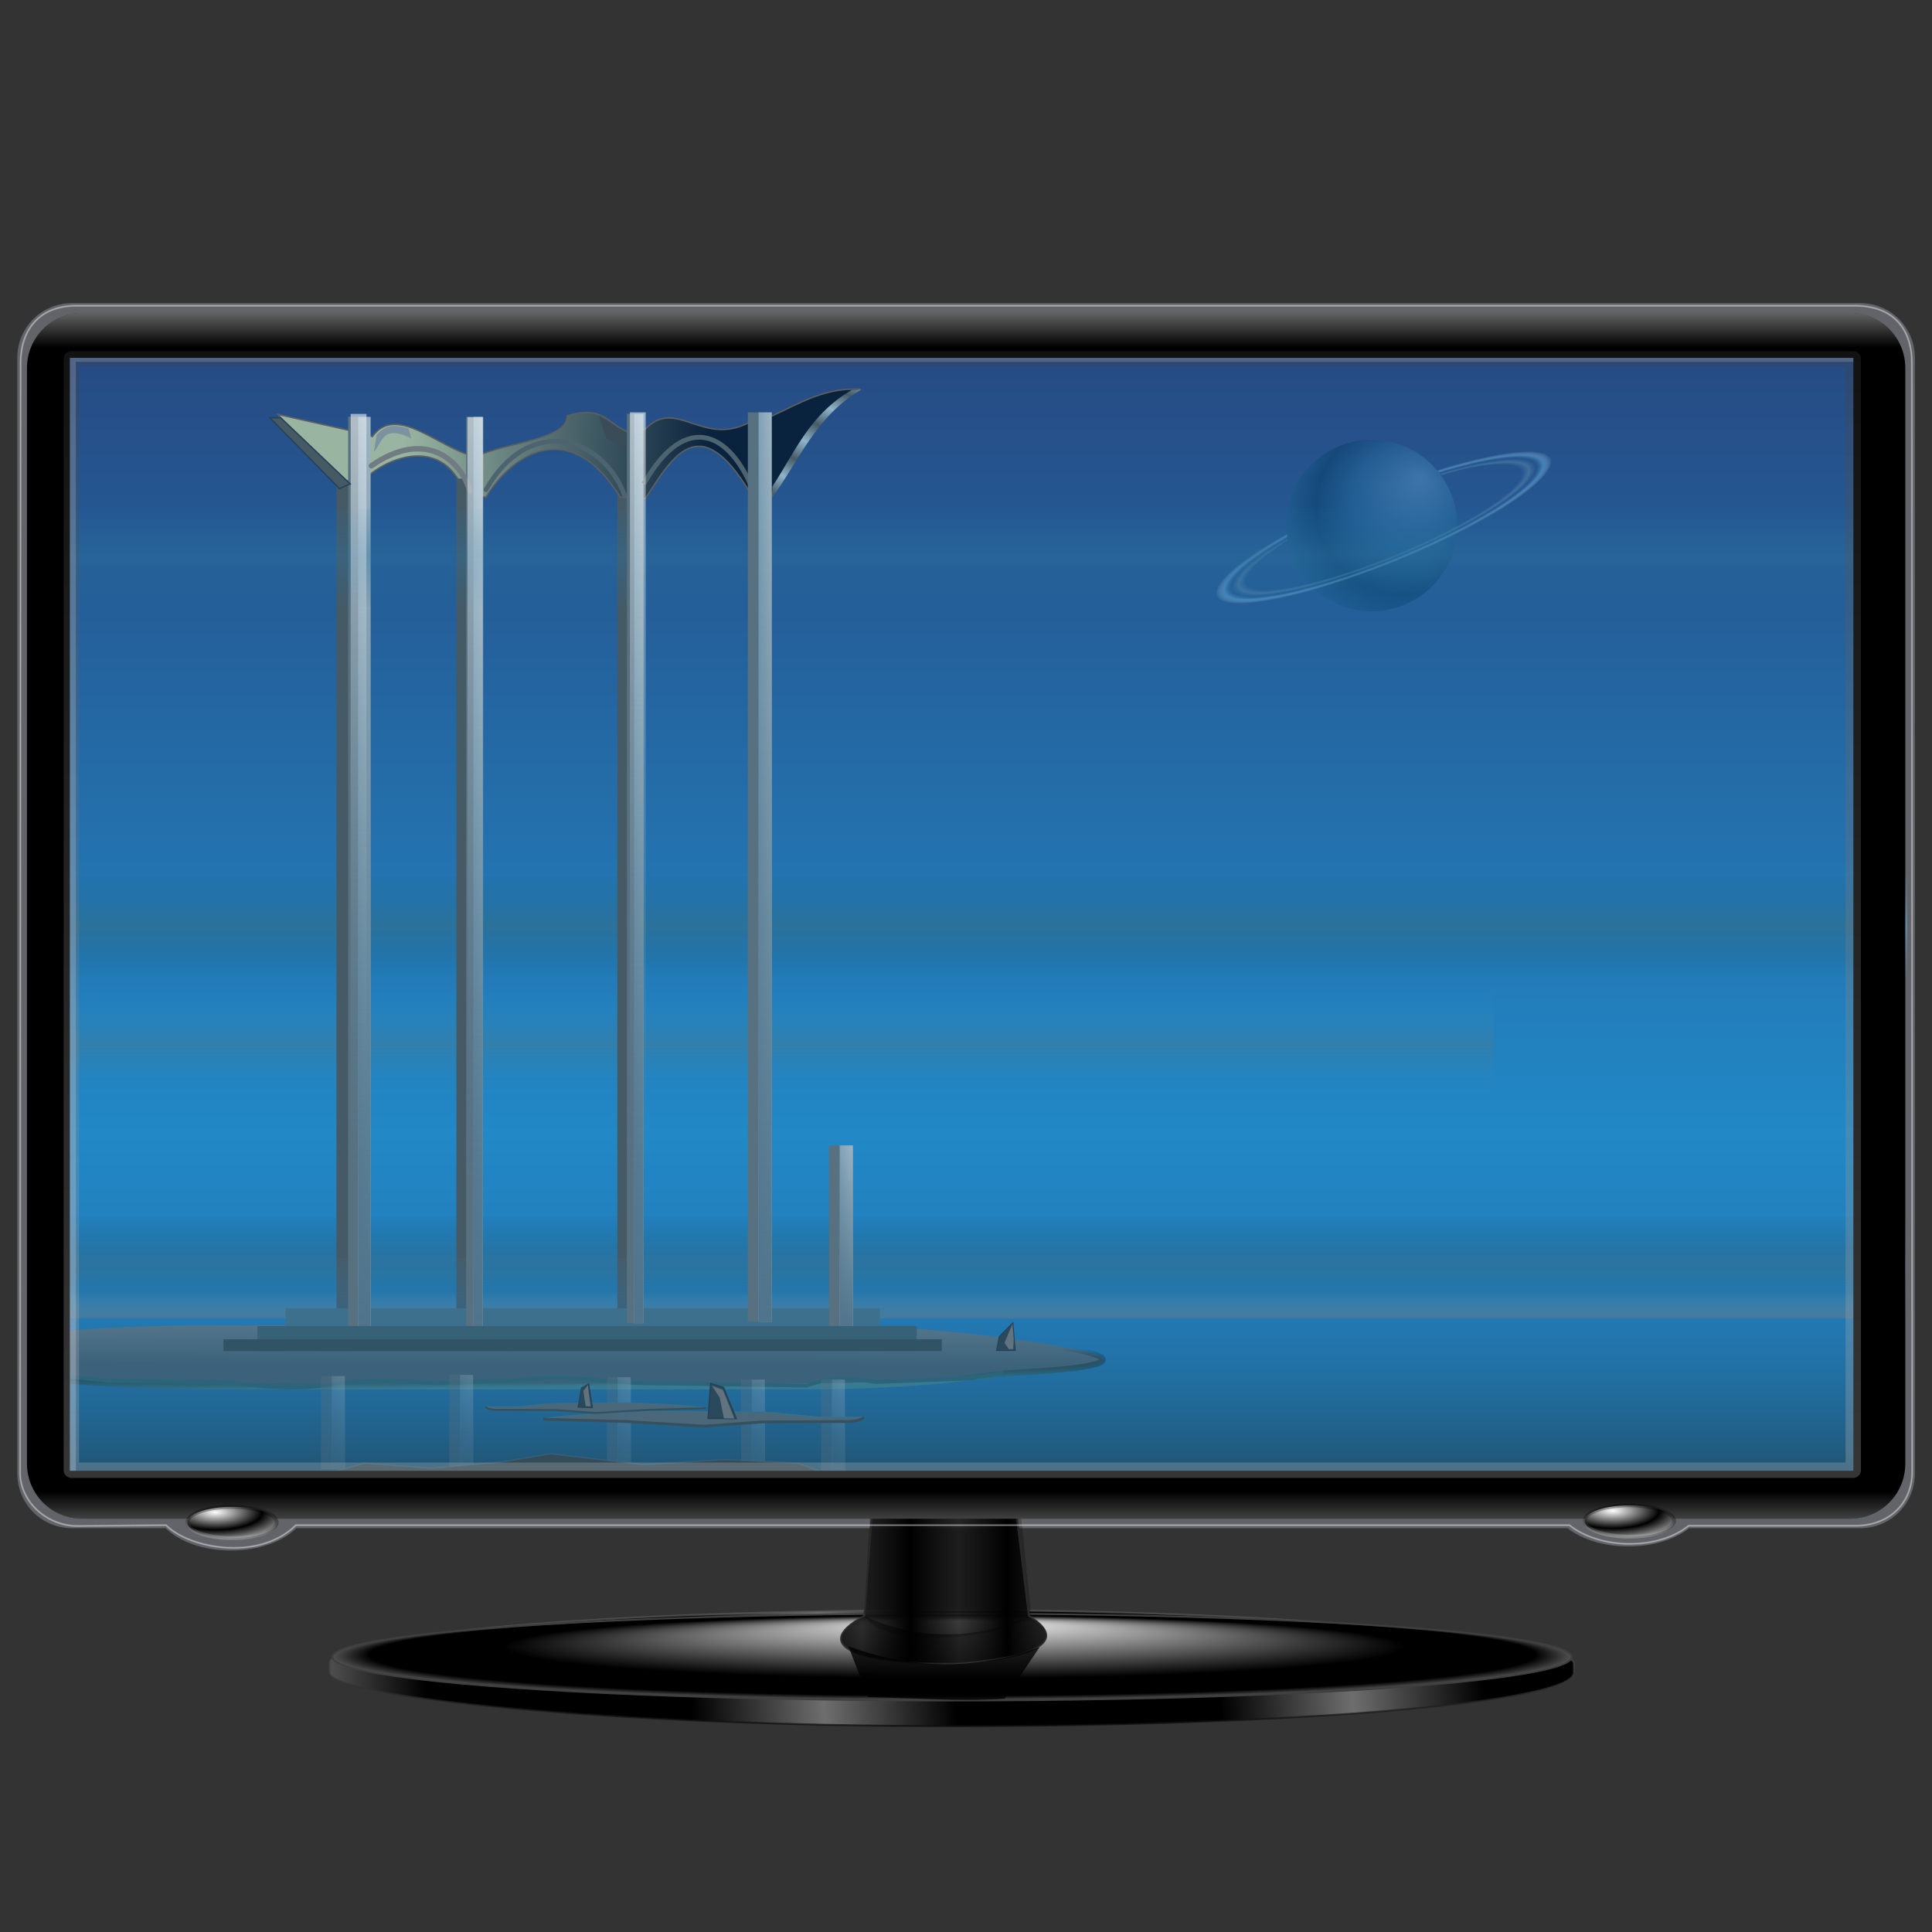 <?xml version="1.0" encoding="UTF-8" standalone="no"?>
<!-- Created with Inkscape (http://www.inkscape.org/) -->

<svg
   xmlns:dc="http://purl.org/dc/elements/1.1/"
   xmlns:cc="http://creativecommons.org/ns#"
   xmlns:rdf="http://www.w3.org/1999/02/22-rdf-syntax-ns#"
   xmlns:svg="http://www.w3.org/2000/svg"
   xmlns="http://www.w3.org/2000/svg"
   xmlns:xlink="http://www.w3.org/1999/xlink"
   xmlns:sodipodi="http://sodipodi.sourceforge.net/DTD/sodipodi-0.dtd"
   xmlns:inkscape="http://www.inkscape.org/namespaces/inkscape"
   width="255"
   height="255"
   viewBox="0 0 67.469 67.469"
   version="1.1"
   id="svg8"
   inkscape:version="0.92.5 (2060ec1f9f, 2020-04-08)"
   sodipodi:docname="ontv.svg">
  <rect x="0" y="0" width="67.469" height="67.469" fill="#333333" stroke="none"/>
  <defs
     id="defs2">
    <clipPath
       clipPathUnits="userSpaceOnUse"
       id="clipPath2059">
      <path
         d="m -10.1,231.685 c 3.559,2.506 4.832,-0.585 2.965,-3.064 -3.182,-4.225 -6.444,-9.84 -12.355,-15.913 -2.595,-2.669 -11.861,-7.808 -11.861,-7.808 0,0 -0.115,-2.188 -0.099,-3.064 0.011,-0.582 -0.566,-0.564 -0.89,-0.297 -0.782,0.645 -2.471,2.57 -2.471,2.57 l -1.68,-0.099 -1.087,-1.581 c -0.297,-0.411 -0.636,-0.346 -0.89,0 -0.545,1.85 -0.879,3.885 -3.459,3.954 l 4.448,3.954 c 7.766,1.553 15.579,5.585 20.262,14.332 0,0 4.526,5.194 7.116,7.018 z"
         id="path2061"
         sodipodi:nodetypes="csscsscccccccs"
         inkscape:connector-curvature="0"
         stroke-dasharray="none"
         stroke-opacity="1"
         fill="#ffffff"
         fill-rule="evenodd"
         stroke="none"
         stroke-linejoin="miter"
         fill-opacity="1"
         stroke-linecap="butt"
         stroke-width="0.048"
         stroke-miterlimit="4" />
    </clipPath>
    <clipPath
       id="clipPath2059-5"
       clipPathUnits="userSpaceOnUse">
      <path
         stroke-miterlimit="4"
         stroke-width="0.048"
         stroke-linecap="butt"
         fill-opacity="1"
         stroke-linejoin="miter"
         stroke="none"
         fill-rule="evenodd"
         fill="#ffffff"
         stroke-opacity="1"
         stroke-dasharray="none"
         inkscape:connector-curvature="0"
         sodipodi:nodetypes="csscsscccccccs"
         id="path2061-3"
         d="m -10.1,231.685 c 3.559,2.506 4.832,-0.585 2.965,-3.064 -3.182,-4.225 -6.444,-9.84 -12.355,-15.913 -2.595,-2.669 -11.861,-7.808 -11.861,-7.808 0,0 -0.115,-2.188 -0.099,-3.064 0.011,-0.582 -0.566,-0.564 -0.89,-0.297 -0.782,0.645 -2.471,2.57 -2.471,2.57 l -1.68,-0.099 -1.087,-1.581 c -0.297,-0.411 -0.636,-0.346 -0.89,0 -0.545,1.85 -0.879,3.885 -3.459,3.954 l 4.448,3.954 c 7.766,1.553 15.579,5.585 20.262,14.332 0,0 4.526,5.194 7.116,7.018 z" />
    </clipPath>
    <clipPath
       id="clipPath">
      <path
         fill-opacity="0.95"
         stroke="none"
         fill="#1b1b1b"
         sodipodi:nodetypes="csssscc"
         inkscape:connector-curvature="0"
         id="rect5264"
         d="m -515.73,435.564 v 5.838 c 0,9.743 -7.844,17.587 -17.587,17.587 h -135.051 c -9.743,0 -17.587,-7.844 -17.587,-17.587 v -5.838 z" />
    </clipPath>
    <clipPath
       clipPathUnits="userSpaceOnUse"
       id="clipPath2059-7">
      <path
         d="m -10.1,231.685 c 3.559,2.506 4.832,-0.585 2.965,-3.064 -3.182,-4.225 -6.444,-9.84 -12.355,-15.913 -2.595,-2.669 -11.861,-7.808 -11.861,-7.808 0,0 -0.115,-2.188 -0.099,-3.064 0.011,-0.582 -0.566,-0.564 -0.89,-0.297 -0.782,0.645 -2.471,2.57 -2.471,2.57 l -1.68,-0.099 -1.087,-1.581 c -0.297,-0.411 -0.636,-0.346 -0.89,0 -0.545,1.85 -0.879,3.885 -3.459,3.954 l 4.448,3.954 c 7.766,1.553 15.579,5.585 20.262,14.332 0,0 4.526,5.194 7.116,7.018 z"
         id="path2061-5"
         sodipodi:nodetypes="csscsscccccccs"
         inkscape:connector-curvature="0"
         stroke-dasharray="none"
         stroke-opacity="1"
         fill="#ffffff"
         fill-rule="evenodd"
         stroke="none"
         stroke-linejoin="miter"
         fill-opacity="1"
         stroke-linecap="butt"
         stroke-width="0.048"
         stroke-miterlimit="4" />
    </clipPath>
    <clipPath
       clipPathUnits="userSpaceOnUse"
       id="clipPath1162">
      <path
         stroke-miterlimit="4"
         stroke-width="0.071"
         stroke-linecap="round"
         fill-opacity="0.347"
         stroke-linejoin="round"
         stroke="none"
         fill="#000000"
         stroke-opacity="1"
         stroke-dasharray="none"
         inkscape:connector-curvature="0"
         d="m -65.65,239.846 c -9.358,0 -16.952,7.594 -16.952,16.952 0,9.358 7.594,16.941 16.952,16.941 0.292,0 0.579,-0.008 0.868,-0.022 2.123,-0.108 4.148,-0.606 5.995,-1.424 l 2.67,3.971 c -0.226,0.495 -0.245,0.964 -0.011,1.313 l 15.673,23.326 c 0.495,0.737 1.944,0.632 3.248,-0.245 1.304,-0.876 1.964,-2.177 1.468,-2.914 L -51.423,274.417 c -0.233,-0.347 -0.683,-0.499 -1.224,-0.478 l -2.558,-3.804 c 3.96,-3.1 6.507,-7.92 6.507,-13.337 0,-9.358 -7.594,-16.952 -16.952,-16.952 z m 0,2.581 c 7.929,0 14.371,6.442 14.371,14.371 0,7.929 -6.442,14.36 -14.371,14.36 -7.929,0 -14.349,-6.431 -14.349,-14.36 0,-0.248 -0.001,-0.489 0.011,-0.734 0.384,-7.586 6.657,-13.637 14.338,-13.637 z"
         id="path1164" />
    </clipPath>
    <linearGradient
       id="linearGradient3460">
      <stop
         id="stop3462"
         stop-color="#ffffff"
         stop-opacity="1" />
      <stop
         offset="1"
         id="stop3464"
         stop-color="#000000"
         stop-opacity="1" />
    </linearGradient>
    <linearGradient
       id="linearGradient3444">
      <stop
         id="stop3446"
         stop-color="#000000"
         stop-opacity="1" />
      <stop
         id="stop3448"
         offset="1"
         stop-color="#ffffff"
         stop-opacity="1" />
    </linearGradient>
    <linearGradient
       id="linearGradient3412">
      <stop
         id="stop3414"
         stop-color="#b9b9b9"
         stop-opacity="1" />
      <stop
         id="stop3416"
         offset="1"
         stop-color="#3d3d3d"
         stop-opacity="1" />
    </linearGradient>
    <linearGradient
       id="linearGradient3392">
      <stop
         id="stop3394"
         stop-color="#ffffff"
         stop-opacity="0.609" />
      <stop
         id="stop3396"
         offset="1"
         stop-color="#ffffff"
         stop-opacity="0" />
    </linearGradient>
    <linearGradient
       id="linearGradient3211">
      <stop
         id="stop3213"
         stop-color="#000000"
         stop-opacity="0.615" />
      <stop
         offset="1"
         id="stop3215"
         stop-color="#000000"
         stop-opacity="0.218" />
    </linearGradient>
    <linearGradient
       id="linearGradient3201">
      <stop
         id="stop3203"
         stop-color="#000000"
         stop-opacity="1" />
      <stop
         id="stop3205"
         offset="1"
         stop-color="#232323"
         stop-opacity="0.81" />
    </linearGradient>
    <linearGradient
       id="linearGradient3180">
      <stop
         id="stop3182"
         stop-color="#000000"
         stop-opacity="1" />
      <stop
         id="stop3184"
         offset="1"
         stop-color="#5b5b5b"
         stop-opacity="1" />
    </linearGradient>
    <linearGradient
       id="linearGradient3170">
      <stop
         id="stop3172"
         stop-color="#000000"
         stop-opacity="1" />
      <stop
         offset="0.5"
         id="stop3178"
         stop-color="#000000"
         stop-opacity="1" />
      <stop
         id="stop3174"
         offset="1"
         stop-color="#6e6e6e"
         stop-opacity="1" />
    </linearGradient>
    <linearGradient
       id="linearGradient3158">
      <stop
         id="stop3160"
         stop-color="#ffffff"
         stop-opacity="1" />
      <stop
         offset="0.727"
         id="stop3166"
         stop-color="#000000"
         stop-opacity="1" />
      <stop
         id="stop3168"
         offset="0.941"
         stop-color="#000000"
         stop-opacity="1" />
      <stop
         id="stop3162"
         offset="1"
         stop-color="#515151"
         stop-opacity="1" />
    </linearGradient>
    <linearGradient
       y2="961.63"
       x2="-81.6"
       y1="971.44"
       x1="-220.86"
       spreadMethod="reflect"
       gradientUnits="userSpaceOnUse"
       id="linearGradient3192"
       xlink:href="#linearGradient3170"
       inkscape:collect="always" />
    <linearGradient
       y2="948.65"
       x2="-306.13"
       y1="997.82"
       x1="-306.13"
       gradientUnits="userSpaceOnUse"
       id="linearGradient3194"
       xlink:href="#linearGradient3180"
       inkscape:collect="always" />
    <linearGradient
       gradientTransform="translate(0.613,-2.454)"
       spreadMethod="reflect"
       gradientUnits="userSpaceOnUse"
       y2="947.12"
       x2="-233.31"
       y1="947.12"
       x1="-258.82"
       id="linearGradient3207"
       xlink:href="#linearGradient3201"
       inkscape:collect="always" />
    <linearGradient
       y2="1006.73"
       x2="-260.92"
       y1="1006.73"
       x1="-305.45"
       spreadMethod="reflect"
       gradientTransform="translate(0.613,-2.454)"
       gradientUnits="userSpaceOnUse"
       id="linearGradient3217"
       xlink:href="#linearGradient3211"
       inkscape:collect="always" />
    <linearGradient
       gradientUnits="userSpaceOnUse"
       y2="925.67"
       x2="-286.87"
       y1="960.53"
       x1="-286.87"
       id="linearGradient3398"
       xlink:href="#linearGradient3392"
       inkscape:collect="always" />
    <linearGradient
       gradientUnits="userSpaceOnUse"
       y2="320.56"
       x2="-297.91"
       y1="291.58"
       x1="-297.91"
       id="linearGradient3408"
       xlink:href="#linearGradient3392"
       inkscape:collect="always" />
    <linearGradient
       gradientUnits="userSpaceOnUse"
       y2="314.96"
       x2="-361.12"
       y1="924.2"
       x1="-361.12"
       id="linearGradient3418"
       xlink:href="#linearGradient3412"
       inkscape:collect="always" />
    <linearGradient
       gradientUnits="userSpaceOnUse"
       y2="955.09"
       x2="-672.5"
       y1="943.42"
       x1="-671.87"
       id="linearGradient3450"
       xlink:href="#linearGradient3444"
       inkscape:collect="always" />
    <radialGradient
       r="329.14"
       fy="561.93"
       fx="-277.58"
       cy="834.02"
       cx="-281.29"
       gradientTransform="matrix(1,0,0,0.08,0,767.173)"
       gradientUnits="userSpaceOnUse"
       id="radialGradient4498"
       xlink:href="#linearGradient3158"
       inkscape:collect="always" />
    <radialGradient
       r="27.09"
       fy="927.94"
       fx="-678.99"
       cy="927.94"
       cx="-678.99"
       spreadMethod="reflect"
       gradientTransform="matrix(1,0,0,0.376,0,589.329)"
       gradientUnits="userSpaceOnUse"
       id="radialGradient4510"
       xlink:href="#linearGradient3460"
       inkscape:collect="always" />
    <radialGradient
       r="27.09"
       fy="927.94"
       fx="-678.99"
       cy="927.94"
       cx="-678.99"
       spreadMethod="reflect"
       gradientTransform="matrix(1,0,0,0.376,0,589.329)"
       gradientUnits="userSpaceOnUse"
       id="radialGradient4514"
       xlink:href="#linearGradient3460"
       inkscape:collect="always" />
    <linearGradient
       inkscape:collect="always"
       xlink:href="#linearGradient3444"
       id="linearGradient1935"
       gradientUnits="userSpaceOnUse"
       x1="-671.87"
       y1="943.42"
       x2="-672.5"
       y2="955.09" />
    <linearGradient
       id="linearGradient3934">
      <stop
         id="stop3936"
         stop-color="#2c729c"
         stop-opacity="0.409" />
      <stop
         id="stop3938"
         offset="1"
         stop-color="#1b6b9c"
         stop-opacity="0" />
    </linearGradient>
    <linearGradient
       id="linearGradient3909">
      <stop
         id="stop3911"
         stop-color="#000000"
         stop-opacity="0" />
      <stop
         offset="0.821"
         id="stop3923"
         stop-color="#6596bb"
         stop-opacity="0" />
      <stop
         offset="0.863"
         id="stop3921"
         stop-color="#5f8cae"
         stop-opacity="1" />
      <stop
         offset="0.906"
         id="stop3919"
         stop-color="#4685ab"
         stop-opacity="0" />
      <stop
         offset="0.946"
         id="stop3917"
         stop-color="#61b5e4"
         stop-opacity="1" />
      <stop
         id="stop3913"
         offset="1"
         stop-color="#ffffff"
         stop-opacity="0" />
    </linearGradient>
    <linearGradient
       id="linearGradient3894">
      <stop
         id="stop3896"
         stop-color="#60a1d0"
         stop-opacity="1" />
      <stop
         offset="0.628"
         id="stop3902"
         stop-color="#216999"
         stop-opacity="1" />
      <stop
         id="stop3898"
         offset="1"
         stop-color="#003e68"
         stop-opacity="1"
         style="stop-color:#013a61;stop-opacity:1" />
    </linearGradient>
    <linearGradient
       id="linearGradient3950">
      <stop
         id="stop3952"
         stop-color="#465a66"
         stop-opacity="1" />
      <stop
         id="stop3954"
         offset="1"
         stop-color="#90b4c9"
         stop-opacity="1" />
    </linearGradient>
    <linearGradient
       id="linearGradient3940">
      <stop
         id="stop3942"
         stop-color="#5b7789"
         stop-opacity="1" />
      <stop
         id="stop3944"
         offset="1"
         stop-color="#7894a6"
         stop-opacity="0" />
    </linearGradient>
    <linearGradient
       id="linearGradient3842">
      <stop
         id="stop3844"
         stop-color="#ffffff"
         stop-opacity="0.636" />
      <stop
         id="stop3846"
         offset="1"
         stop-color="#5d88a0"
         stop-opacity="0" />
    </linearGradient>
    <linearGradient
       id="linearGradient3808">
      <stop
         id="stop3810"
         stop-color="#99b5a1"
         stop-opacity="1" />
      <stop
         id="stop3812"
         offset="1"
         stop-color="#09223d"
         stop-opacity="1" />
    </linearGradient>
    <linearGradient
       id="linearGradient3873">
      <stop
         id="stop3875"
         stop-color="#377b92"
         stop-opacity="1" />
      <stop
         id="stop3877"
         offset="1"
         stop-color="#000000"
         stop-opacity="0" />
    </linearGradient>
    <linearGradient
       id="linearGradient3857">
      <stop
         id="stop3859"
         stop-color="#3b627a"
         stop-opacity="1" />
      <stop
         id="stop3861"
         offset="1"
         stop-color="#658497"
         stop-opacity="1" />
    </linearGradient>
    <linearGradient
       id="linearGradient3817">
      <stop
         id="stop3819"
         stop-color="#3d637b"
         stop-opacity="0" />
      <stop
         offset="1"
         id="stop3821"
         stop-color="#4f748b"
         stop-opacity="1" />
    </linearGradient>
    <linearGradient
       id="linearGradient3801-6">
      <stop
         id="stop3803-7"
         stop-color="#7ea2b9"
         stop-opacity="1" />
      <stop
         id="stop3805-5"
         offset="1"
         stop-color="#9eb4c2"
         stop-opacity="1" />
    </linearGradient>
    <linearGradient
       id="linearGradient3789">
      <stop
         id="stop3791"
         stop-color="#2c729c"
         stop-opacity="1" />
      <stop
         offset="1"
         id="stop3793"
         stop-color="#1b6b9c"
         stop-opacity="0" />
    </linearGradient>
    <linearGradient
       id="linearGradient3777">
      <stop
         id="stop3779"
         stop-color="#317fad"
         stop-opacity="1" />
      <stop
         id="stop3781"
         offset="1"
         stop-color="#2288c6"
         stop-opacity="0" />
    </linearGradient>
    <linearGradient
       id="linearGradient3767">
      <stop
         id="stop3769"
         stop-color="#215676"
         stop-opacity="1" />
      <stop
         id="stop3771"
         offset="1"
         stop-color="#2288c6"
         stop-opacity="0" />
    </linearGradient>
    <linearGradient
       id="linearGradient3757">
      <stop
         id="stop3759"
         stop-color="#2288c6"
         stop-opacity="1" />
      <stop
         id="stop3761"
         offset="1"
         stop-color="#264b84"
         stop-opacity="1" />
    </linearGradient>
    <linearGradient
       gradientTransform="matrix(0.063,0,0,0.048,1.78,241.955)"
       spreadMethod="reflect"
       gradientUnits="userSpaceOnUse"
       y2="3.699"
       x2="363.29"
       y1="565.47"
       x1="363.29"
       id="linearGradient3763"
       xlink:href="#linearGradient3757"
       inkscape:collect="always" />
    <linearGradient
       gradientTransform="matrix(0.063,0,0,0.048,1.857,241.95)"
       gradientUnits="userSpaceOnUse"
       y2="647.4"
       x2="522.37"
       y1="808.23"
       x1="522.37"
       id="linearGradient3773"
       xlink:href="#linearGradient3767"
       inkscape:collect="always" />
    <linearGradient
       spreadMethod="reflect"
       gradientUnits="userSpaceOnUse"
       y2="461.04"
       x2="482.77"
       y1="500.85"
       x1="482.77"
       id="linearGradient3783"
       xlink:href="#linearGradient3777"
       inkscape:collect="always"
       gradientTransform="matrix(0.048,0,0,0.048,1.761,241.95)" />
    <linearGradient
       gradientTransform="matrix(0.064,0,0,0.048,0.422,237.825)"
       y2="461.04"
       x2="482.77"
       y1="500.85"
       x1="482.77"
       spreadMethod="reflect"
       gradientUnits="userSpaceOnUse"
       id="linearGradient3787"
       xlink:href="#linearGradient3789"
       inkscape:collect="always" />
    <linearGradient
       gradientTransform="matrix(0.029,0,0,0.049,8.285,238.682)"
       gradientUnits="userSpaceOnUse"
       y2="433.29"
       x2="159.08"
       y1="433.29"
       x1="144.28"
       id="linearGradient3807"
       xlink:href="#linearGradient3801-6"
       inkscape:collect="always" />
    <linearGradient
       gradientTransform="matrix(0.029,0,0,0.049,8.285,238.682)"
       y2="757.32"
       x2="149.51"
       y1="102.89"
       x1="151.71"
       gradientUnits="userSpaceOnUse"
       id="linearGradient3823"
       xlink:href="#linearGradient3817"
       inkscape:collect="always" />
    <linearGradient
       gradientTransform="matrix(0.022,0,0,0.049,13.422,238.682)"
       y2="433.29"
       x2="159.08"
       y1="433.29"
       x1="144.28"
       gradientUnits="userSpaceOnUse"
       id="linearGradient3831"
       xlink:href="#linearGradient3801-6"
       inkscape:collect="always" />
    <linearGradient
       gradientTransform="matrix(0.022,0,0,0.049,13.422,238.682)"
       y2="757.32"
       x2="149.51"
       y1="102.89"
       x1="151.71"
       gradientUnits="userSpaceOnUse"
       id="linearGradient3833"
       xlink:href="#linearGradient3817"
       inkscape:collect="always" />
    <linearGradient
       y2="433.29"
       x2="159.08"
       y1="433.29"
       x1="144.28"
       gradientTransform="matrix(0.022,0,0,0.049,19.036,238.578)"
       gradientUnits="userSpaceOnUse"
       id="linearGradient3841"
       xlink:href="#linearGradient3801-6"
       inkscape:collect="always" />
    <linearGradient
       y2="757.32"
       x2="149.51"
       y1="102.89"
       x1="151.71"
       gradientTransform="matrix(0.022,0,0,0.049,19.036,238.578)"
       gradientUnits="userSpaceOnUse"
       id="linearGradient3843"
       xlink:href="#linearGradient3817"
       inkscape:collect="always" />
    <linearGradient
       y2="433.29"
       x2="159.08"
       y1="433.29"
       x1="144.28"
       gradientTransform="matrix(0.031,0,0,0.049,21.99,238.526)"
       gradientUnits="userSpaceOnUse"
       id="linearGradient3851"
       xlink:href="#linearGradient3801-6"
       inkscape:collect="always" />
    <linearGradient
       y2="757.32"
       x2="149.51"
       y1="102.89"
       x1="151.71"
       gradientTransform="matrix(0.031,0,0,0.049,21.99,238.526)"
       gradientUnits="userSpaceOnUse"
       id="linearGradient3853"
       xlink:href="#linearGradient3817"
       inkscape:collect="always" />
    <linearGradient
       gradientTransform="matrix(0.048,0,0,0.025,1.543,259.577)"
       gradientUnits="userSpaceOnUse"
       y2="605.3"
       x2="341.02"
       y1="705.79"
       x1="340.07"
       id="linearGradient3863"
       xlink:href="#linearGradient3857"
       inkscape:collect="always" />
    <linearGradient
       gradientTransform="matrix(0.048,0,0,0.025,1.543,259.577)"
       gradientUnits="userSpaceOnUse"
       y2="692.7"
       x2="292.15"
       y1="737.32"
       x1="293.22"
       id="linearGradient3879"
       xlink:href="#linearGradient3873"
       inkscape:collect="always" />
    <linearGradient
       gradientTransform="matrix(0.048,0,0,0.048,5.745,241.892)"
       gradientUnits="userSpaceOnUse"
       y2="73.25"
       x2="397.83"
       y1="67.942"
       x1="173.73"
       id="linearGradient3814"
       xlink:href="#linearGradient3808"
       inkscape:collect="always" />
    <linearGradient
       y2="433.29"
       x2="159.08"
       y1="433.29"
       x1="144.28"
       gradientTransform="matrix(0.031,0,0,0.01,24.823,268.457)"
       gradientUnits="userSpaceOnUse"
       id="linearGradient3828"
       xlink:href="#linearGradient3801-6"
       inkscape:collect="always" />
    <linearGradient
       y2="757.32"
       x2="149.51"
       y1="102.89"
       x1="151.71"
       gradientTransform="matrix(0.031,0,0,0.01,24.823,268.457)"
       gradientUnits="userSpaceOnUse"
       id="linearGradient3830"
       xlink:href="#linearGradient3817"
       inkscape:collect="always" />
    <linearGradient
       gradientTransform="matrix(0.048,0,0,0.048,5.745,241.892)"
       gradientUnits="userSpaceOnUse"
       y2="598.86"
       x2="138.64"
       y1="-5.682"
       x1="146.59"
       id="linearGradient3848"
       xlink:href="#linearGradient3842"
       inkscape:collect="always" />
    <linearGradient
       gradientTransform="matrix(0.048,0,0,0.048,9.822,242.002)"
       y2="598.86"
       x2="138.64"
       y1="-5.682"
       x1="146.59"
       gradientUnits="userSpaceOnUse"
       id="linearGradient3852"
       xlink:href="#linearGradient3842"
       inkscape:collect="always" />
    <linearGradient
       y2="598.86"
       x2="138.64"
       y1="-5.682"
       x1="146.59"
       gradientTransform="matrix(0.048,0,0,0.048,15.497,241.837)"
       gradientUnits="userSpaceOnUse"
       id="linearGradient3856"
       xlink:href="#linearGradient3842"
       inkscape:collect="always" />
    <linearGradient
       y2="433.29"
       x2="159.08"
       y1="433.29"
       x1="144.28"
       gradientTransform="matrix(0.644,0,0,0.201,393.484,547.917)"
       gradientUnits="userSpaceOnUse"
       id="linearGradient3881"
       xlink:href="#linearGradient3801-6"
       inkscape:collect="always" />
    <linearGradient
       y2="757.32"
       x2="149.51"
       y1="102.89"
       x1="151.71"
       gradientTransform="matrix(0.644,0,0,0.201,393.484,547.917)"
       gradientUnits="userSpaceOnUse"
       id="linearGradient3883"
       xlink:href="#linearGradient3817"
       inkscape:collect="always" />
    <linearGradient
       y2="461.04"
       x2="482.77"
       y1="500.85"
       x1="482.77"
       spreadMethod="reflect"
       gradientTransform="matrix(0.063,0,0,0.048,1.523,249.744)"
       gradientUnits="userSpaceOnUse"
       id="linearGradient3936"
       xlink:href="#linearGradient3789"
       inkscape:collect="always" />
    <linearGradient
       y2="518.33"
       x2="732.77"
       y1="541.48"
       x1="732.77"
       spreadMethod="pad"
       gradientTransform="matrix(0.064,0,0,0.048,1.454,249.744)"
       gradientUnits="userSpaceOnUse"
       id="linearGradient3946"
       xlink:href="#linearGradient3940"
       inkscape:collect="always" />
    <linearGradient
       gradientTransform="matrix(0.048,0,0,0.048,5.745,241.892)"
       spreadMethod="reflect"
       gradientUnits="userSpaceOnUse"
       y2="41.1"
       x2="487.11"
       y1="54.28"
       x1="480.22"
       id="linearGradient3956"
       xlink:href="#linearGradient3950"
       inkscape:collect="always" />
    <linearGradient
       y2="461.04"
       x2="482.77"
       y1="500.85"
       x1="482.77"
       spreadMethod="reflect"
       gradientTransform="matrix(0.064,0,0,0.048,-0.175,224.889)"
       gradientUnits="userSpaceOnUse"
       id="linearGradient3928"
       xlink:href="#linearGradient3934"
       inkscape:collect="always" />
    <radialGradient
       r="37.479"
       fy="85.28"
       fx="742.71"
       cy="98.03"
       cx="734.83"
       spreadMethod="reflect"
       gradientUnits="userSpaceOnUse"
       id="radialGradient3940"
       xlink:href="#linearGradient3894"
       inkscape:collect="always" />
    <radialGradient
       r="284.48"
       fy="339.72"
       fx="-462.58"
       cy="339.72"
       cx="-462.58"
       gradientTransform="matrix(0.254,-0.104,0.021,0.05,837.04,41.451)"
       gradientUnits="userSpaceOnUse"
       id="radialGradient3942"
       xlink:href="#linearGradient3909"
       inkscape:collect="always" />
    <linearGradient
       inkscape:collect="always"
       xlink:href="#linearGradient3801-6"
       id="linearGradient2691"
       gradientUnits="userSpaceOnUse"
       gradientTransform="matrix(0.644,0,0,0.201,393.484,547.917)"
       x1="144.28"
       y1="433.29"
       x2="159.08"
       y2="433.29" />
    <linearGradient
       inkscape:collect="always"
       xlink:href="#linearGradient3817"
       id="linearGradient2693"
       gradientUnits="userSpaceOnUse"
       gradientTransform="matrix(0.644,0,0,0.201,393.484,547.917)"
       x1="151.71"
       y1="102.89"
       x2="149.51"
       y2="757.32" />
    <linearGradient
       inkscape:collect="always"
       xlink:href="#linearGradient3801-6"
       id="linearGradient2695"
       gradientUnits="userSpaceOnUse"
       gradientTransform="matrix(0.644,0,0,0.201,393.484,547.917)"
       x1="144.28"
       y1="433.29"
       x2="159.08"
       y2="433.29" />
    <linearGradient
       inkscape:collect="always"
       xlink:href="#linearGradient3817"
       id="linearGradient2697"
       gradientUnits="userSpaceOnUse"
       gradientTransform="matrix(0.644,0,0,0.201,393.484,547.917)"
       x1="151.71"
       y1="102.89"
       x2="149.51"
       y2="757.32" />
    <linearGradient
       inkscape:collect="always"
       xlink:href="#linearGradient3801-6"
       id="linearGradient2699"
       gradientUnits="userSpaceOnUse"
       gradientTransform="matrix(0.644,0,0,0.201,393.484,547.917)"
       x1="144.28"
       y1="433.29"
       x2="159.08"
       y2="433.29" />
    <linearGradient
       inkscape:collect="always"
       xlink:href="#linearGradient3817"
       id="linearGradient2701"
       gradientUnits="userSpaceOnUse"
       gradientTransform="matrix(0.644,0,0,0.201,393.484,547.917)"
       x1="151.71"
       y1="102.89"
       x2="149.51"
       y2="757.32" />
    <linearGradient
       inkscape:collect="always"
       xlink:href="#linearGradient3801-6"
       id="linearGradient2703"
       gradientUnits="userSpaceOnUse"
       gradientTransform="matrix(0.644,0,0,0.201,393.484,547.917)"
       x1="144.28"
       y1="433.29"
       x2="159.08"
       y2="433.29" />
    <linearGradient
       inkscape:collect="always"
       xlink:href="#linearGradient3817"
       id="linearGradient2705"
       gradientUnits="userSpaceOnUse"
       gradientTransform="matrix(0.644,0,0,0.201,393.484,547.917)"
       x1="151.71"
       y1="102.89"
       x2="149.51"
       y2="757.32" />
  </defs>
  <sodipodi:namedview
     id="base"
     pagecolor="#ff0000"
     bordercolor="#666666"
     borderopacity="1.0"
     inkscape:pageopacity="0"
     inkscape:pageshadow="2"
     inkscape:zoom="3.4901961"
     inkscape:cx="127.5"
     inkscape:cy="127.5"
     inkscape:document-units="px"
     inkscape:current-layer="layer1"
     showgrid="false"
     inkscape:snap-to-guides="false"
     inkscape:snap-grids="false"
     inkscape:snap-others="false"
     inkscape:object-nodes="false"
     inkscape:snap-nodes="false"
     inkscape:snap-global="false"
     inkscape:window-width="1920"
     inkscape:window-height="1056"
     inkscape:window-x="0"
     inkscape:window-y="0"
     inkscape:window-maximized="1"
     units="px"
     showguides="false" />
  <g
     inkscape:label="Layer 1"
     inkscape:groupmode="layer"
     id="layer1"
     transform="translate(0,-229.531)">
    <rect
       style="fill:url(#linearGradient3763);fill-opacity:1;stroke:#9ac0cc;stroke-width:0.083;stroke-linecap:round;stroke-linejoin:round;stroke-miterlimit:4;stroke-dasharray:none;stroke-opacity:0.481"
       stroke-miterlimit="4"
       id="rect3755"
       width="63.847"
       height="39.091"
       x="1.722"
       y="241.821" />
    <g
       id="g3930"
       transform="matrix(0.081,0,0,0.081,-10.535,239.321)">
      <circle
         style="opacity:0.427;fill:url(#radialGradient3940);fill-opacity:1;stroke:none"
         r="36.979"
         cy="105.73"
         cx="721.35"
         id="path3124" />
      <path
         style="opacity:0.478;fill:url(#radialGradient3942);fill-opacity:1;stroke:none"
         sodipodi:nodetypes="csssssccssssscc"
         inkscape:connector-curvature="0"
         id="path3904"
         d="m 751.657,84.003 c 0,0 6.773,-2.263 12.512,-3.337 11.477,-2.149 19.26,-1.81 20.628,1.528 2.736,6.676 -21.221,22.816 -53.516,36.053 -32.295,13.237 -60.696,18.557 -63.433,11.881 -1.368,-3.338 3.939,-9.043 13.625,-15.568 4.843,-3.262 -3.114,1.062 3.631,-2.417 l -0.246,-4.088 c -8.336,4.299 -7.975,4.454 -13.96,8.485 -11.97,8.063 -18.529,15.113 -16.839,19.238 3.381,8.249 38.48,1.674 78.389,-14.683 39.908,-16.357 69.518,-36.304 66.136,-44.554 -1.691,-4.125 -11.309,-4.544 -25.493,-1.888 -7.092,1.328 -24.28,6.213 -24.28,6.213 z" />
    </g>
    <rect
       style="fill:url(#linearGradient3787);fill-opacity:1;stroke:none;stroke-width:0.048"
       y="260.111"
       x="1.529"
       height="3.542"
       width="65.069"
       id="rect3785" />
    <rect
       style="fill:url(#linearGradient3936);fill-opacity:1;stroke:none;stroke-width:0.048"
       id="rect3934"
       width="65.599"
       height="3.542"
       x="0.944"
       y="272.029" />
    <rect
       style="fill:url(#linearGradient3946);fill-opacity:1;stroke:none;stroke-width:0.048"
       y="274.605"
       x="1.197"
       height="0.967"
       width="64.38"
       id="rect3938" />
    <rect
       style="fill:url(#linearGradient3783);fill-opacity:1;stroke:none;stroke-width:0.048"
       id="rect3775"
       width="50.849"
       height="3.542"
       x="1.313"
       y="264.236" />
    <rect
       style="fill:#465a66;fill-opacity:1;stroke:none;stroke-width:0.048"
       y="246.19"
       x="21.558"
       height="29.2"
       width="0.551"
       id="rect3862" />
    <path
       style="fill:url(#linearGradient3814);fill-opacity:1;stroke:#5f5f5f;stroke-width:0.048;stroke-linecap:butt;stroke-linejoin:miter;stroke-opacity:1"
       d="m 9.711,244.005 2.472,2.936 c 0.675,-1.288 3.279,-2.526 4.069,-0.103 l 0.721,0.051 c 0.771,-1.3 2.816,-2.99 4.687,0 l 0.876,0.051 c 0.962,-1.481 1.894,-3.132 3.657,-0.206 l 0.721,0.103 c 0.86,-1.461 1.622,-3.039 3.142,-3.709 -1.225,-0.08 -2.127,0.486 -3.09,0.927 l -0.67,0.155 c -1.718,1.031 -2.668,-0.851 -3.76,0.309 l -0.567,0.103 c -0.701,-0.209 -0.848,-0.972 -2.163,-0.567 0.029,0.788 -1.921,0.916 -2.987,1.339 h -0.515 c -1.146,-0.395 -2.521,-1.706 -3.297,-0.618 l -0.773,-0.206 z"
       id="path3038"
       inkscape:connector-curvature="0"
       sodipodi:nodetypes="ccccccccccccccccccc" />
    <rect
       style="fill:#465a66;fill-opacity:1;stroke:none;stroke-width:0.048"
       id="rect3860"
       width="0.551"
       height="29.2"
       x="15.938"
       y="246.245" />
    <rect
       style="fill:#465a66;fill-opacity:1;stroke:none;stroke-width:0.048"
       y="246.3"
       x="11.75"
       height="29.2"
       width="0.551"
       id="rect3858" />
    <rect
       style="fill:url(#linearGradient3773);fill-opacity:1;stroke:none;stroke-width:0.048"
       id="rect3765"
       width="64.67"
       height="7.623"
       x="1.447"
       y="273.473" />
    <path
       style="fill:url(#linearGradient3863);fill-opacity:1;stroke:url(#linearGradient3879);stroke-width:0.209;stroke-miterlimit:4"
       stroke-miterlimit="4"
       d="M 7.981,275.809 H 28.327 c 3.767,0 6.55,0.421 6.799,0.454 3.969,0.528 5.028,0.969 0,1.228 -0.251,0.013 -3.032,0.454 -6.799,0.454 H 7.981 c -3.767,0 -6.799,-0.202 -6.799,-0.454 v -1.228 c 0,-0.251 3.032,-0.454 6.799,-0.454 z"
       id="rect3855"
       inkscape:connector-curvature="0"
       sodipodi:nodetypes="sssssssss" />
    <rect
       style="fill:#3d708d;fill-opacity:1;stroke:none;stroke-width:0.048"
       id="rect3832"
       width="20.758"
       height="1.494"
       x="9.969"
       y="275.22" />
    <rect
       style="fill:#577181;fill-opacity:1;stroke:none;stroke-width:0.048"
       id="rect3795"
       width="0.433"
       height="31.754"
       x="12.157"
       y="244.088" />
    <rect
       style="fill:url(#linearGradient3807);fill-opacity:1;stroke:none;stroke-width:0.048"
       y="244.088"
       x="12.509"
       height="31.754"
       width="0.433"
       id="rect3799" />
    <rect
       style="fill:url(#linearGradient3823);fill-opacity:1;stroke:none;stroke-width:0.048"
       id="rect3815"
       width="0.433"
       height="31.754"
       x="12.509"
       y="244.088" />
    <rect
       style="fill:#577181;fill-opacity:1;stroke:none;stroke-width:0.048"
       y="244.088"
       x="16.278"
       height="31.754"
       width="0.32"
       id="rect3825" />
    <rect
       style="fill:url(#linearGradient3831);fill-opacity:1;stroke:none;stroke-width:0.048"
       id="rect3827"
       width="0.32"
       height="31.754"
       x="16.538"
       y="244.088" />
    <rect
       style="fill:url(#linearGradient3833);fill-opacity:1;stroke:none;stroke-width:0.048"
       y="244.088"
       x="16.538"
       height="31.754"
       width="0.32"
       id="rect3829" />
    <rect
       style="fill:url(#linearGradient3928);fill-opacity:1;stroke:none;stroke-width:0.048"
       id="rect3926"
       width="65.025"
       height="3.424"
       x="1.486"
       y="247.294" />
    <rect
       style="fill:#577181;fill-opacity:1;stroke:none;stroke-width:0.048"
       id="rect3835"
       width="0.32"
       height="31.754"
       x="21.892"
       y="243.984" />
    <rect
       style="fill:url(#linearGradient3841);fill-opacity:1;stroke:none;stroke-width:0.048"
       y="243.984"
       x="22.152"
       height="31.754"
       width="0.32"
       id="rect3837" />
    <path
       style="fill:none;stroke:#4e6370;stroke-width:0.165;stroke-linecap:butt;stroke-linejoin:miter;stroke-miterlimit:4;stroke-dasharray:none;stroke-opacity:1"
       stroke-miterlimit="4"
       sodipodi:nodetypes="cc"
       inkscape:connector-curvature="0"
       id="path3820"
       d="m 22.485,246.426 c 1.488,-2.622 3.075,-1.756 3.863,0.361" />
    <rect
       style="fill:url(#linearGradient3843);fill-opacity:1;stroke:none;stroke-width:0.048"
       id="rect3839"
       width="0.32"
       height="31.754"
       x="22.152"
       y="243.984" />
    <rect
       style="fill:#577181;fill-opacity:1;stroke:none;stroke-width:0.048"
       y="243.932"
       x="26.116"
       height="31.754"
       width="0.462"
       id="rect3845" />
    <rect
       style="fill:url(#linearGradient3851);fill-opacity:1;stroke:none;stroke-width:0.048"
       id="rect3847"
       width="0.462"
       height="31.754"
       x="26.491"
       y="243.932" />
    <rect
       style="fill:url(#linearGradient3853);fill-opacity:1;stroke:none;stroke-width:0.048"
       y="243.932"
       x="26.491"
       height="31.754"
       width="0.462"
       id="rect3849" />
    <path
       style="fill:none;stroke:#707b82;stroke-width:0.189;stroke-linecap:round;stroke-linejoin:miter;stroke-miterlimit:4;stroke-dasharray:none;stroke-opacity:1"
       stroke-miterlimit="4"
       d="m 12.97,245.797 c 1.872,-1.296 3.116,-0.23 3.438,0.886"
       id="path3816"
       inkscape:connector-curvature="0"
       sodipodi:nodetypes="cc" />
    <path
       style="fill:none;stroke:#4e6370;stroke-width:0.165;stroke-linecap:round;stroke-linejoin:miter;stroke-miterlimit:4;stroke-dasharray:none;stroke-opacity:1"
       stroke-miterlimit="4"
       d="m 16.974,246.632 c 1.488,-2.622 4.054,-1.911 4.842,0.206"
       id="path3818"
       inkscape:connector-curvature="0"
       sodipodi:nodetypes="cc" />
    <rect
       style="fill:#577181;fill-opacity:1;stroke:none;stroke-width:0.048"
       id="rect3822"
       width="0.462"
       height="6.309"
       x="28.949"
       y="269.531" />
    <rect
       style="fill:url(#linearGradient3828);fill-opacity:1;stroke:none;stroke-width:0.048"
       y="269.531"
       x="29.324"
       height="6.309"
       width="0.462"
       id="rect3824" />
    <rect
       style="fill:url(#linearGradient3830);fill-opacity:1;stroke:none;stroke-width:0.048"
       id="rect3826"
       width="0.462"
       height="6.309"
       x="29.324"
       y="269.531" />
    <rect
       style="fill:#376177;fill-opacity:1;stroke:none;stroke-width:0.048"
       y="275.838"
       x="8.99"
       height="0.876"
       width="23.024"
       id="rect3834" />
    <rect
       style="fill:#315366;fill-opacity:1;stroke:none;stroke-width:0.048"
       id="rect3836"
       width="25.085"
       height="0.412"
       x="7.805"
       y="276.301" />
    <path
       style="fill:none;stroke:#2a657b;stroke-width:0.13;stroke-linecap:butt;stroke-linejoin:miter;stroke-miterlimit:4;stroke-dasharray:none;stroke-opacity:1"
       stroke-miterlimit="4"
       d="m 1.8,277.547 2.009,0.207 3.812,0.041 c 1.339,0.058 2.27,0.379 4.224,0.041 1.747,-0.164 2.415,-0.04 3.4,0 l 3.194,-0.124 c 1.339,-0.178 2.678,0.083 4.018,0.124 l 5.717,0.083 c 0.895,-0.326 1.66,-0.231 2.421,-0.124 l 3.297,-0.124 1.133,-0.207"
       id="path3838"
       inkscape:connector-curvature="0"
       sodipodi:nodetypes="ccccccccccc" />
    <rect
       style="fill:url(#linearGradient3848);fill-opacity:1;stroke:none;stroke-width:0.048"
       id="rect3840"
       width="0.551"
       height="26.556"
       x="12.246"
       y="243.986" />
    <rect
       style="fill:url(#linearGradient3852);fill-opacity:1;stroke:none;stroke-width:0.048"
       y="244.096"
       x="16.323"
       height="26.556"
       width="0.551"
       id="rect3850" />
    <rect
       style="fill:url(#linearGradient3856);fill-opacity:1;stroke:none;stroke-width:0.048"
       id="rect3854"
       width="0.551"
       height="26.556"
       x="21.998"
       y="243.931" />
    <path
       style="fill:#465a66;fill-opacity:1;stroke:#264256;stroke-width:0.048;stroke-linecap:butt;stroke-linejoin:miter;stroke-opacity:1"
       d="m 9.801,244.12 2.428,2.311 -0.378,0.16 -2.428,-2.471 z"
       id="path3864"
       inkscape:connector-curvature="0"
       sodipodi:nodetypes="ccccc" />
    <path
       style="fill:#394c58;fill-opacity:1;stroke:none;stroke-width:0.048"
       sodipodi:nodetypes="ccccc"
       inkscape:connector-curvature="0"
       id="path3866"
       d="m 20.921,244.048 0.945,0.64 -0.015,0.465 -0.683,-0.32 z" />
    <path
       style="fill:#7c92a1;fill-opacity:1;stroke:none;stroke-width:0.048"
       d="m 13.153,244.719 c 0.219,-0.227 0.446,-0.446 1.12,-0.218 l 0.087,0.339 c -1.013,-0.506 -1.009,0.157 -1.305,0.476 z"
       id="path3868"
       inkscape:connector-curvature="0"
       sodipodi:nodetypes="ccccc" />
    <g
       style="opacity:0.332"
       id="g3876"
       transform="matrix(0.048,0,0,0.025,5.704,263.456)">
      <rect
         style="fill:#577181;fill-opacity:1;stroke:none"
         id="rect3870"
         width="9.522"
         height="130.12"
         x="478.59"
         y="570.07" />
      <rect
         style="fill:url(#linearGradient2691);fill-opacity:1;stroke:none"
         y="570.07"
         x="486.33"
         height="130.12"
         width="9.522"
         id="rect3872" />
      <rect
         style="fill:url(#linearGradient2693);fill-opacity:1;stroke:none"
         id="rect3874"
         width="9.522"
         height="130.12"
         x="486.33"
         y="570.07" />
    </g>
    <g
       style="opacity:0.332"
       transform="matrix(0.048,0,0,0.025,2.91,263.456)"
       id="g3885">
      <rect
         style="fill:#577181;fill-opacity:1;stroke:none"
         y="570.07"
         x="478.59"
         height="130.12"
         width="9.522"
         id="rect3887" />
      <rect
         style="fill:url(#linearGradient2695);fill-opacity:1;stroke:none"
         id="rect3889"
         width="9.522"
         height="130.12"
         x="486.33"
         y="570.07" />
      <rect
         style="fill:url(#linearGradient2697);fill-opacity:1;stroke:none"
         y="570.07"
         x="486.33"
         height="130.12"
         width="9.522"
         id="rect3891" />
    </g>
    <g
       style="opacity:0.332"
       id="g3897"
       transform="matrix(0.048,0,0,0.025,-1.774,263.374)">
      <rect
         style="fill:#577181;fill-opacity:1;stroke:none"
         id="rect3899"
         width="9.522"
         height="130.12"
         x="478.59"
         y="570.07" />
      <rect
         style="fill:url(#linearGradient2699);fill-opacity:1;stroke:none"
         y="570.07"
         x="486.33"
         height="130.12"
         width="9.522"
         id="rect3901" />
      <rect
         style="fill:url(#linearGradient2701);fill-opacity:1;stroke:none"
         id="rect3903"
         width="9.522"
         height="130.12"
         x="486.33"
         y="570.07" />
    </g>
    <g
       style="opacity:0.332"
       transform="matrix(0.048,0,0,0.025,-7.28,263.292)"
       id="g3909">
      <rect
         style="fill:#577181;fill-opacity:1;stroke:none"
         y="570.07"
         x="478.59"
         height="130.12"
         width="9.522"
         id="rect3911" />
      <rect
         style="fill:url(#linearGradient2703);fill-opacity:1;stroke:none"
         id="rect3913"
         width="9.522"
         height="130.12"
         x="486.33"
         y="570.07" />
      <rect
         style="fill:url(#linearGradient2705);fill-opacity:1;stroke:none"
         y="570.07"
         x="486.33"
         height="130.12"
         width="9.522"
         id="rect3915" />
    </g>
    <g
       style="opacity:0.332"
       id="g3921"
       transform="matrix(0.048,0,0,0.025,-11.758,263.333)">
      <rect
         style="fill:#577181;fill-opacity:1;stroke:none"
         id="rect3923"
         width="9.522"
         height="130.12"
         x="478.59"
         y="570.07" />
      <rect
         style="fill:url(#linearGradient3881);fill-opacity:1;stroke:none"
         y="570.07"
         x="486.33"
         height="130.12"
         width="9.522"
         id="rect3925" />
      <rect
         style="fill:url(#linearGradient3883);fill-opacity:1;stroke:none"
         id="rect3927"
         width="9.522"
         height="130.12"
         x="486.33"
         y="570.07" />
    </g>
    <path
       style="fill:url(#linearGradient3956);fill-opacity:1;stroke:none;stroke-width:0.048"
       sodipodi:nodetypes="ccccc"
       inkscape:connector-curvature="0"
       id="path3948"
       d="m 29.755,243.145 c -1.495,0.861 -1.992,2.182 -2.78,3.369 l -0.019,0.402 c 0.96,-1.302 1.517,-2.839 3.111,-3.771 z" />
    <path
       style="fill:#2b495c;fill-opacity:1;stroke:#264256;stroke-width:0.031;stroke-linecap:butt;stroke-linejoin:miter;stroke-opacity:1"
       d="m 34.894,276.204 -0.095,0.49 0.656,-0.002 -0.082,-0.97 z"
       id="path3962"
       inkscape:connector-curvature="0"
       sodipodi:nodetypes="ccccc" />
    <path
       style="fill:#60737e;fill-opacity:1;stroke:none;stroke-width:0.048"
       sodipodi:nodetypes="cccccc"
       inkscape:connector-curvature="0"
       id="path3964"
       d="m 35.357,275.761 -0.279,0.669 0.155,0.217 0.149,-0.002 0.02,-0.355 z" />
    <path
       style="fill:#344b58;fill-opacity:1;stroke:#456f89;stroke-width:0.048;stroke-linecap:butt;stroke-linejoin:miter;stroke-opacity:0.421"
       d="m 11.203,281.06 18.15,0.127 -1.472,-0.558 -2.564,-0.127 -2.843,0.178 -3.249,-0.381 -1.65,0.279 -2.513,0.228 -2.335,-0.178 z"
       id="path3966"
       inkscape:connector-curvature="0" />
    <g
       id="g3972"
       transform="matrix(0.048,0,0,0.048,5.745,241.892)">
      <path
         style="fill:#4a6879;fill-opacity:1;stroke:#327290;stroke-width:0.732;stroke-linecap:butt;stroke-linejoin:miter;stroke-opacity:1"
         sodipodi:nodetypes="cccccccccc"
         inkscape:connector-curvature="0"
         id="path3968"
         d="m 358.115,769.11 81.675,0.842 36.649,3.649 h 32.461 c -2.65,1.71 -4.536,3.556 -19.372,3.088 l -54.974,0.281 -41.885,3.088 -56.545,-3.368 -60.733,-1.684 c 16.108,-3.641 52.417,-4.329 82.723,-5.894 z" />
      <path
         style="fill:#2b495c;fill-opacity:1;stroke:#264256;stroke-width:1;stroke-linecap:butt;stroke-linejoin:miter;stroke-opacity:1"
         d="m 406.67,751.88 9.292,22.606 -20.463,-0.063 1.835,-25.418 z"
         id="path3958"
         inkscape:connector-curvature="0"
         sodipodi:nodetypes="ccccc" />
      <path
         style="fill:#60737e;fill-opacity:1;stroke:none"
         sodipodi:nodetypes="cccccc"
         inkscape:connector-curvature="0"
         id="path3960"
         d="m 398.187,750.577 8.087,3.082 8.287,20.827 -7.578,-0.063 -3.049,-15.145 z" />
      <path
         style="fill:none;stroke:#36505d;stroke-width:2;stroke-linecap:butt;stroke-linejoin:miter;stroke-miterlimit:4;stroke-dasharray:none;stroke-opacity:1"
         stroke-miterlimit="4"
         d="m 508.901,773.601 c -2.65,1.71 -4.536,3.556 -19.372,3.088 l -54.974,0.281 -41.885,3.088 -56.545,-3.368 -60.733,-1.684"
         id="path3970"
         inkscape:connector-curvature="0"
         sodipodi:nodetypes="cccccc" />
    </g>
    <g
       id="g3978"
       transform="matrix(-0.033,0,0,0.033,33.742,253.133)">
      <path
         style="fill:#4a6879;fill-opacity:1;stroke:#327290;stroke-width:0.732;stroke-linecap:butt;stroke-linejoin:miter;stroke-opacity:1"
         d="m 358.115,769.11 81.675,0.842 36.649,3.649 h 32.461 c -2.65,1.71 -4.536,3.556 -19.372,3.088 l -54.974,0.281 -41.885,3.088 -56.545,-3.368 -60.733,-1.684 c 16.108,-3.641 52.417,-4.329 82.723,-5.894 z"
         id="path3980"
         inkscape:connector-curvature="0"
         sodipodi:nodetypes="cccccccccc" />
      <path
         style="fill:#2b495c;fill-opacity:1;stroke:#264256;stroke-width:1;stroke-linecap:butt;stroke-linejoin:miter;stroke-opacity:1"
         sodipodi:nodetypes="ccccc"
         inkscape:connector-curvature="0"
         id="path3982"
         d="m 407.254,753.561 3.45,20.447 -15.206,0.415 3.942,-25.155 z" />
      <path
         style="fill:#60737e;fill-opacity:1;stroke:none"
         d="m 400.256,750.446 4.916,6.299 -2.559,16.306 -5.189,-0.063 2.208,-15.623 z"
         id="path3984"
         inkscape:connector-curvature="0"
         sodipodi:nodetypes="cccccc" />
      <path
         style="fill:none;stroke:#36505d;stroke-width:2;stroke-linecap:butt;stroke-linejoin:miter;stroke-miterlimit:4;stroke-dasharray:none;stroke-opacity:1"
         stroke-miterlimit="4"
         sodipodi:nodetypes="cccccc"
         inkscape:connector-curvature="0"
         id="path3986"
         d="m 508.901,773.601 c -2.65,1.71 -4.536,3.556 -19.372,3.088 l -54.974,0.281 -41.885,3.088 -56.545,-3.368 -60.733,-1.684" />
    </g>
    <g
       id="g3474"
       transform="matrix(0.066,0,0,0.066,52.21,220.512)">
      <path
         id="rect3374"
         d="m -752.969,297.031 c -16.027,0 -28.938,12.879 -28.938,28.906 v 590.406 c 10e-6,16.028 12.91,28.906 28.938,28.906 h 49.594 c 7.009,7.064 19.844,11.813 34.531,11.812 14.688,-3e-5 27.554,-4.748 34.562,-11.812 h 672.625 c 7.332,5.864 19.038,9.656 32.188,9.656 13.149,10e-6 24.824,-3.792 32.156,-9.656 H 193.25 c 16.028,10e-6 28.906,-12.879 28.906,-28.906 V 325.938 c 1e-5,-16.027 -12.879,-28.906 -28.906,-28.906 z m 2.031,31.062 H 192.75 v 588.875 h -943.688 z"
         inkscape:connector-curvature="0"
         opacity="1"
         stroke-dasharray="none"
         stroke-opacity="1"
         fill="#ebefff"
         stroke="none"
         stroke-linejoin="round"
         fill-opacity="0.262"
         stroke-linecap="round"
         stroke-width="1"
         stroke-miterlimit="4" />
      <g
         id="g3269">
        <g
           id="g3188"
           transform="translate(4.908,57.669)">
          <rect
             rx="329.14"
             ry="28.22"
             y="930.95"
             x="-621.47"
             height="61.35"
             width="658.28"
             id="rect2386"
             opacity="1"
             stroke-dasharray="none"
             stroke-opacity="0.68"
             fill="url(#linearGradient3192)"
             stroke="url(#linearGradient3194)"
             stroke-linejoin="round"
             fill-opacity="1"
             stroke-linecap="round"
             stroke-width="1"
             stroke-miterlimit="4" />
          <ellipse
             transform="matrix(0.996,0,0,0.872,-12.093,228.493)"
             id="path2384"
             cx="-281.29"
             cy="834.02"
             rx="329.14"
             ry="26.38"
             opacity="1"
             stroke-dasharray="none"
             stroke-opacity="1"
             fill="url(#radialGradient4498)"
             stroke="#3f3f3f"
             stroke-linejoin="round"
             fill-opacity="1"
             stroke-linecap="round"
             stroke-width="1.075"
             stroke-miterlimit="4" />
        </g>
        <path
           d="m -255.683,917.61 9.057,74.077 c 53.803,32.888 -150.429,34.247 -87.117,0 l 5.57,-74.545 c 25.4,0.109 53.143,2.14 72.49,0.468 z"
           id="rect3198"
           sodipodi:nodetypes="ccccc"
           inkscape:connector-curvature="0"
           stroke-opacity="1"
           fill="url(#linearGradient3207)"
           stroke="#353535"
           stroke-linejoin="round"
           fill-opacity="1"
           stroke-linecap="round"
           stroke-width="1"
           stroke-miterlimit="4" />
        <path
           sodipodi:nodetypes="czczc"
           id="path3209"
           d="m -246.626,991.687 c 26.902,16.444 -10.706,25.006 -47.124,25.175 -36.419,0.17 -71.648,-8.052 -39.992,-25.175 16.809,7.992 33.969,10.352 49.236,9.534 15.268,-0.818 28.642,-4.814 37.88,-9.534 z"
           inkscape:connector-curvature="0"
           stroke-opacity="1"
           fill="url(#linearGradient3217)"
           stroke="none"
           stroke-linejoin="round"
           fill-opacity="1"
           stroke-linecap="round"
           stroke-width="1"
           stroke-miterlimit="4" />
        <path
           d="m -342.169,1007.771 10.491,26.809 c 23.715,0.381 46.448,2.597 72.24,0.901 l 18.474,-27.309 c -36.045,13.147 -69.438,11.05 -101.205,-0.402 z"
           id="path3257"
           sodipodi:nodetypes="ccccc"
           inkscape:connector-curvature="0"
           stroke-opacity="1"
           fill="#000000"
           fill-rule="evenodd"
           stroke="none"
           stroke-linejoin="miter"
           fill-opacity="0.786"
           stroke-linecap="butt"
           stroke-width="1" />
        <path
           d="m -329.431,917.447 c 22.224,5.157 49.251,4.803 76.354,-0.61 l 7.623,73.781 c -13.164,13.782 -81.071,19.845 -88.425,-0.305 z"
           id="path3267"
           sodipodi:nodetypes="ccccc"
           inkscape:connector-curvature="0"
           stroke-opacity="1"
           fill="#000000"
           fill-rule="evenodd"
           stroke="none"
           stroke-linejoin="miter"
           fill-opacity="0.345"
           stroke-linecap="butt"
           stroke-width="1"
           style="fill:#000000;fill-opacity:0.228" />
      </g>
      <path
         id="rect3372"
         d="m -747.656,302.219 c -16.132,0 -29.125,12.993 -29.125,29.125 V 911.125 c 0,16.132 12.993,29.094 29.125,29.094 H 187.938 c 16.132,0 29.125,-12.962 29.125,-29.094 V 331.344 c 0,-16.132 -12.993,-29.125 -29.125,-29.125 z M -754.094,326 h 943.688 v 588.875 h -943.688 z"
         inkscape:connector-curvature="0"
         opacity="1"
         stroke-dasharray="none"
         stroke-opacity="1"
         fill="#000000"
         stroke="none"
         stroke-linejoin="round"
         fill-opacity="1"
         stroke-linecap="round"
         stroke-width="1"
         stroke-miterlimit="4" />
      <path
         sodipodi:nodetypes="cccccsccscccccc"
         d="m -750.79,298.43 c -18.948,0 -29.05,12.188 -29.352,29.321 l -0.302,587.93 c 0,15.923 14.488,28.414 30.411,28.414 l 46.839,-0.454 c 6.963,7.018 21.25,12.023 35.842,12.023 14.592,0 25.854,-5.005 32.818,-12.023 H 39.305 c 7.284,5.826 18.892,9.895 31.955,9.895 13.064,0 23.915,-3.767 31.199,-9.593 h 88.763 c 18.04,-0.302 29.472,-12.491 29.472,-28.414 l -0.151,-585.964 c 0.302,-18.645 -9.617,-31.136 -30.229,-31.136 z"
         id="path3382"
         inkscape:connector-curvature="0"
         opacity="1"
         stroke-dasharray="none"
         stroke-opacity="0.291"
         fill="none"
         stroke="#ffffff"
         stroke-linejoin="round"
         fill-opacity="0.427"
         stroke-linecap="round"
         stroke-width="1"
         stroke-miterlimit="4" />
      <path
         id="path3384"
         d="m -750.79,298.43 c -18.948,0 -29.05,12.188 -29.352,29.321 l -0.302,587.93 c 0,15.923 14.488,28.414 30.411,28.414 l 46.839,-0.454 c 6.963,7.018 21.25,12.023 35.842,12.023 14.592,0 25.854,-5.005 32.818,-12.023 H 39.305 c 7.284,5.826 18.892,9.895 31.955,9.895 13.064,0 23.915,-3.767 31.199,-9.593 h 88.763 c 18.04,-0.302 29.472,-12.491 29.472,-28.414 l -0.151,-585.964 c 0.302,-18.645 -9.617,-31.136 -30.229,-31.136 z"
         sodipodi:nodetypes="cccccsccscccccc"
         inkscape:connector-curvature="0"
         opacity="1"
         stroke-dasharray="none"
         stroke-opacity="0.291"
         fill="none"
         stroke="#ffffff"
         stroke-linejoin="round"
         fill-opacity="0.427"
         stroke-linecap="round"
         stroke-width="0.4"
         stroke-miterlimit="4" />
      <path
         sodipodi:nodetypes="ccccccc"
         d="m 189.594,914.875 h -943.688 l -22.688,-3.75 c 0,16.132 12.993,29.094 29.125,29.094 H 187.938 c 16.132,0 29.125,-12.962 29.125,-29.094 z"
         id="path3390"
         inkscape:connector-curvature="0"
         opacity="1"
         stroke-dasharray="none"
         stroke-opacity="1"
         fill="url(#linearGradient3398)"
         stroke="none"
         stroke-linejoin="round"
         fill-opacity="1"
         stroke-linecap="round"
         stroke-width="1"
         stroke-miterlimit="4" />
      <path
         sodipodi:nodetypes="ccccccc"
         d="m -776.781,331.344 c 10.458,-4.783 22.734,-5.438 22.688,-5.344 h 943.688 l 27.469,5.344 c 0,-16.132 -12.993,-29.125 -29.125,-29.125 h -935.594 c -16.132,0 -29.125,12.993 -29.125,29.125 z"
         id="path3400"
         inkscape:connector-curvature="0"
         opacity="1"
         stroke-dasharray="none"
         stroke-opacity="1"
         fill="url(#linearGradient3408)"
         stroke="none"
         stroke-linejoin="round"
         fill-opacity="1"
         stroke-linecap="round"
         stroke-width="1"
         stroke-miterlimit="4" />
      <rect
         y="326.56"
         x="-753.31"
         height="588.01"
         width="942.84"
         id="rect3410"
         opacity="1"
         stroke-dasharray="none"
         stroke-opacity="0.291"
         fill="none"
         stroke="url(#linearGradient3418)"
         stroke-linejoin="round"
         fill-opacity="0.66"
         stroke-linecap="round"
         stroke-width="8.131"
         stroke-miterlimit="4" />
      <ellipse
         transform="matrix(0.91,0,0,0.91,-59.179,83.066)"
         id="path3420"
         cx="-669.34"
         cy="944.12"
         rx="25.989"
         ry="9.08"
         opacity="1"
         stroke-dasharray="none"
         stroke-opacity="0.291"
         fill="url(#radialGradient4510)"
         stroke="url(#linearGradient1935)"
         stroke-linejoin="round"
         fill-opacity="1"
         stroke-linecap="round"
         stroke-width="2.198"
         stroke-miterlimit="4" />
      <ellipse
         id="path3468"
         transform="matrix(0.91,0,0,0.91,680.148,82.284)"
         cx="-669.34"
         cy="944.12"
         rx="25.989"
         ry="9.08"
         opacity="1"
         stroke-dasharray="none"
         stroke-opacity="0.291"
         fill="url(#radialGradient4514)"
         stroke="url(#linearGradient3450)"
         stroke-linejoin="round"
         fill-opacity="1"
         stroke-linecap="round"
         stroke-width="2.198"
         stroke-miterlimit="4" />
    </g>
  </g>
</svg>
